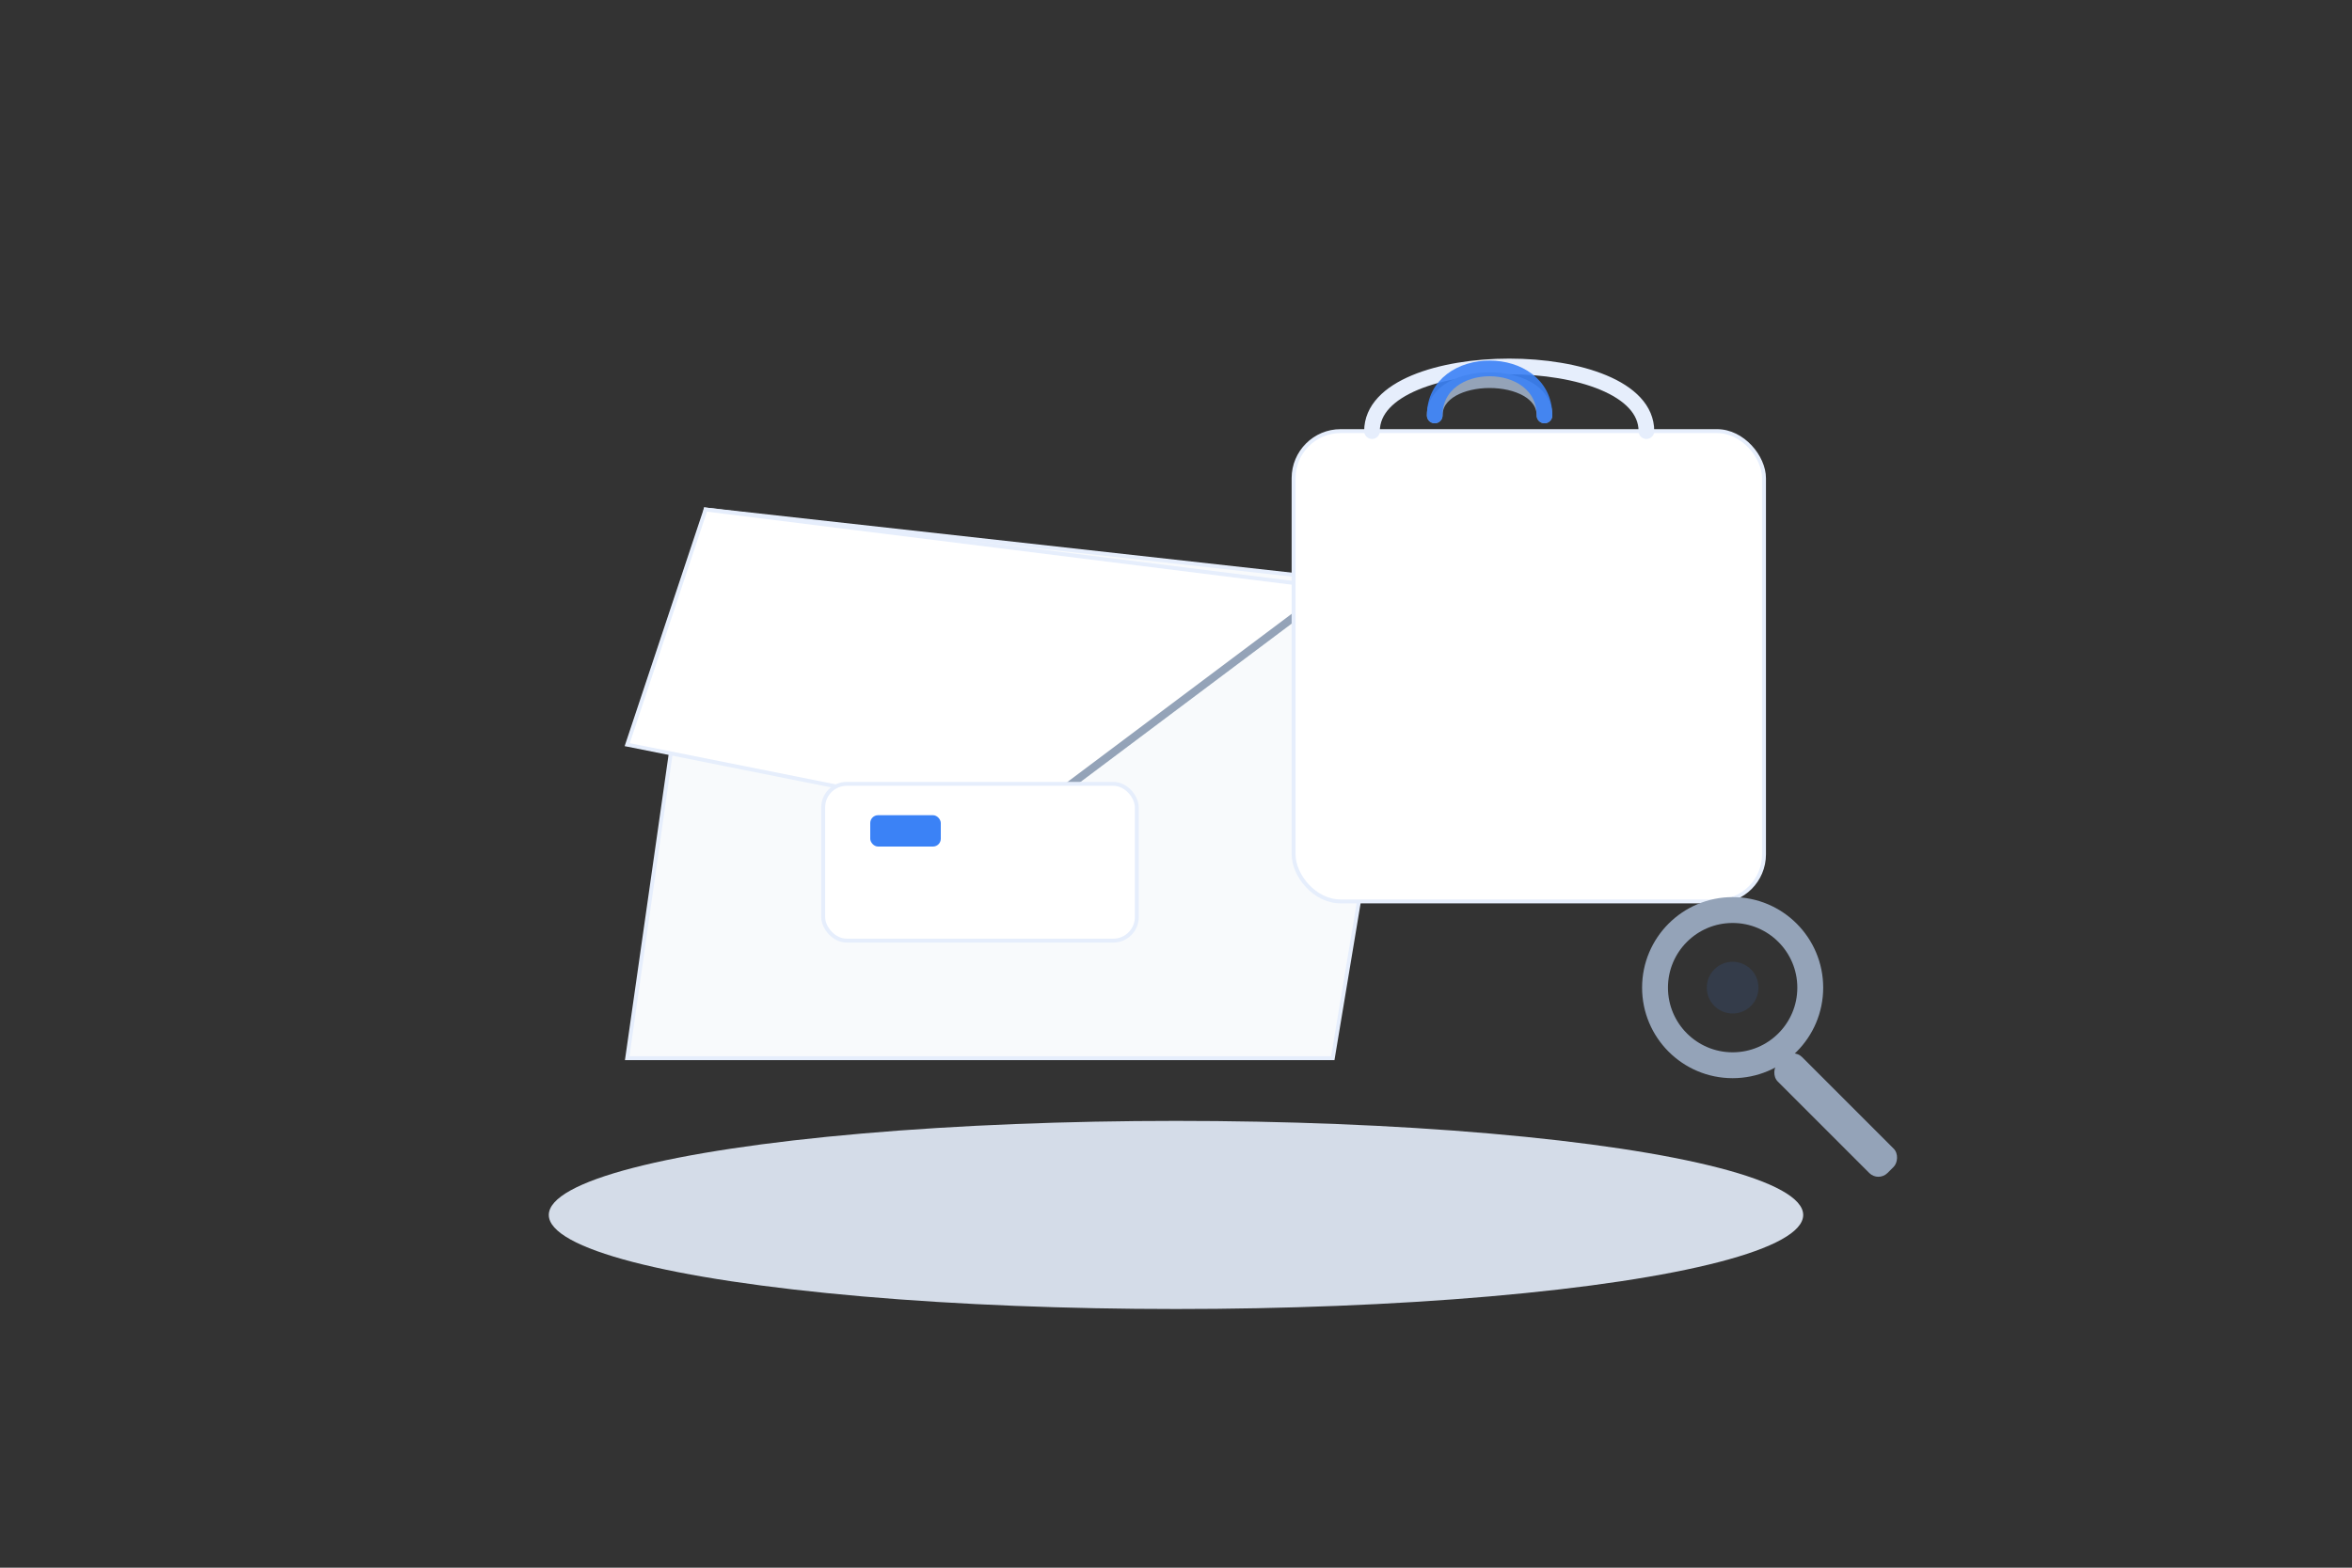 <!-- E-commerce empty state illustration (SVG) -->
<svg xmlns="http://www.w3.org/2000/svg"
     width="600" height="400" viewBox="0 0 600 400"
     role="img" aria-labelledby="emptyTitle emptyDesc" preserveAspectRatio="xMidYMid meet">
  <rect x="0" y="0" width="600" height="400" fill="#333333" stroke="none"/>
  <title id="emptyTitle">No products here</title>
  <desc id="emptyDesc">A friendly illustration of an empty shopping bag, box and magnifying glass indicating an empty e-commerce category.</desc>

  <!-- Color variables (can be overridden with CSS) -->
  <style>
    :root {
      --accent: #3b82f6;   /* primary accent */
      --muted: #94a3b8;    /* muted/secondary */
      --surface: #ffffff;  /* card background (not used if you prefer transparency) */
      --shadow: #e6eefc;
    }
    .accent { fill: #3b82f6; }
    .muted  { fill: #94a3b8; }
    .stroke { stroke: #94a3b8; stroke-width: 2; stroke-linecap: round; stroke-linejoin: round; fill: none; }
  </style>

  <!-- subtle floating shadow -->
  <ellipse cx="300" cy="310" rx="160" ry="24" fill="#e6eefc" opacity="0.9"/>

  <!-- empty box -->
  <g transform="translate(120,90)">
    <path d="M40 180 L220 180 L240 60 L60 40 Z" fill="#f8fafc" stroke="#e6eefc" />
    <path d="M60 40 L220 60 L140 120 L40 100 Z" fill="#fff" stroke="#e6eefc" />
    <path d="M140 120 L220 60" class="stroke"/>
    <rect x="90" y="110" width="80" height="40" rx="6" fill="#fff" stroke="#e6eefc"/>
    <!-- little tag inside the box -->
    <rect x="102" y="118" width="18" height="8" rx="2" fill="#3b82f6" />
  </g>

  <!-- shopping bag (empty) -->
  <g transform="translate(320,70)">
    <rect x="10" y="40" width="120" height="120" rx="12" fill="#fff" stroke="#e6eefc"/>
    <path d="M30 40 C30 18, 100 18, 100 40" fill="none" stroke="#e6eefc" stroke-width="4" stroke-linecap="round"/>
    <path d="M46 36 C46 24, 74 24, 74 36" fill="none" stroke="#94a3b8" stroke-width="4" stroke-linecap="round"/>
    <!-- handle -->
    <path d="M46 36 C46 20, 74 20, 74 36" fill="none" stroke="#3b82f6" stroke-width="4" stroke-linecap="round" opacity="0.9"/>
    <!-- small sparkle to hint 'empty but ready' -->
    <path d="M90 80 l6 -12 l12 0 l-12 0 z" fill="#3b82f6" opacity="0.08"/>
  </g>

  <!-- magnifying glass (search icon) -->
  <g transform="translate(420,230) scale(1.1)">
    <circle cx="20" cy="20" r="18" fill="none" stroke="#94a3b8" stroke-width="6"/>
    <rect x="34" y="34" width="36" height="8" rx="3" transform="rotate(45 34 34)" fill="#94a3b8"/>
    <circle cx="20" cy="20" r="6" fill="#3b82f6" opacity="0.12"/>
  </g>

  <!-- headline text inside SVG (optional) -->
 
</svg>
